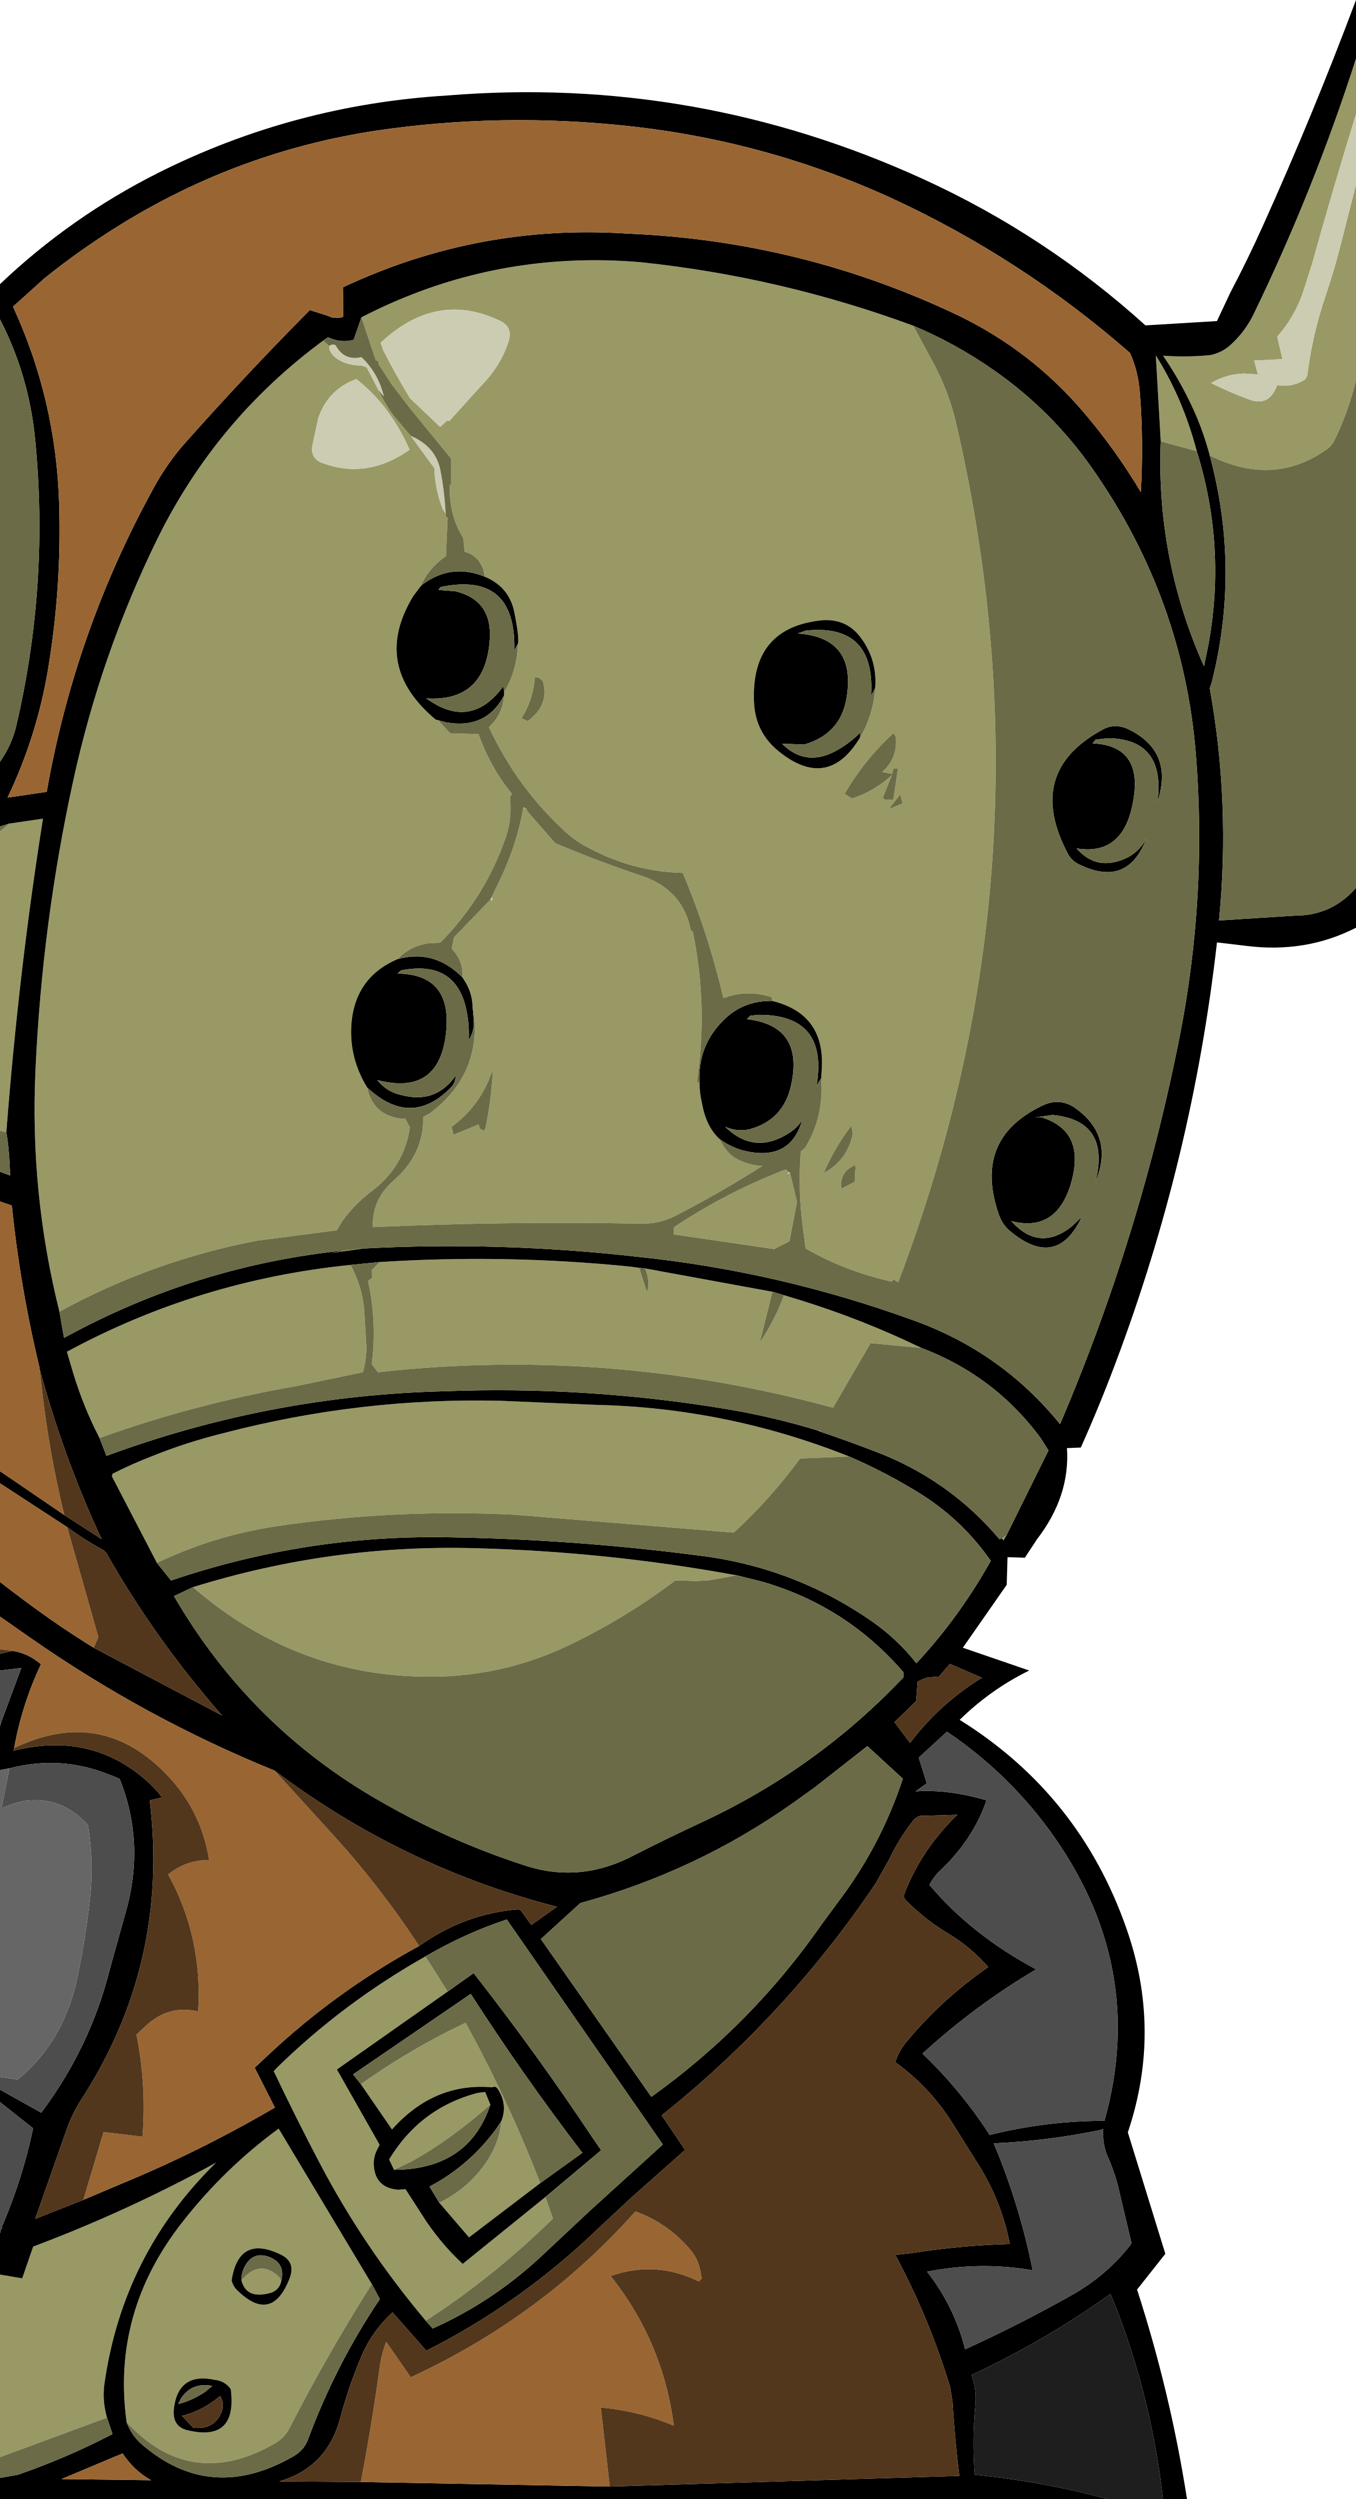 <?xml version="1.0" encoding="UTF-8" standalone="no"?>
<svg xmlns:xlink="http://www.w3.org/1999/xlink" height="433.15px" width="235.05px" xmlns="http://www.w3.org/2000/svg">
  <g transform="matrix(1.0, 0.0, 0.0, 1.0, 115.25, 174.25)">
    <path d="M119.8 -164.1 L119.8 -154.45 Q115.85 -141.7 112.2 -128.55 L110.5 -123.25 Q109.05 -119.2 106.15 -115.9 L107.05 -112.0 102.15 -111.75 102.8 -109.35 100.5 -109.5 Q97.35 -109.45 94.7 -107.85 97.9 -106.25 101.3 -105.0 104.75 -103.7 106.15 -107.5 108.75 -107.05 111.0 -108.5 L111.35 -109.15 Q112.2 -116.1 114.5 -122.9 116.15 -127.75 117.35 -132.65 L119.8 -142.25 119.8 -108.4 Q118.5 -102.85 116.0 -97.8 115.55 -96.95 114.85 -96.45 105.55 -89.75 94.45 -95.3 93.35 -99.45 91.65 -103.2 89.35 -108.25 86.35 -112.6 90.45 -112.3 94.55 -112.7 96.7 -113.15 98.25 -114.65 100.65 -116.9 102.05 -119.8 112.5 -141.35 119.8 -164.1 M-115.25 251.65 L-115.25 220.0 -111.4 220.65 -109.5 215.15 Q-93.25 209.05 -77.8 200.6 -93.95 216.4 -97.15 238.95 -97.55 241.85 -96.7 244.8 L-115.25 251.65 M-115.25 21.75 L-115.25 -30.15 -113.65 -31.5 -107.8 -32.35 Q-112.0 -5.95 -114.15 22.0 L-115.25 21.75 M43.05 -117.8 L46.65 -111.15 Q49.25 -106.25 50.5 -100.85 68.1 -24.75 40.45 48.0 L39.6 47.5 39.35 47.9 Q31.25 46.1 24.4 42.15 L23.95 38.8 Q23.05 32.2 23.55 25.35 L24.3 24.7 Q27.6 19.35 27.1 12.65 L27.2 10.95 Q27.75 1.5 18.65 -0.75 L18.5 -1.4 Q14.3 -2.8 10.15 -1.25 7.45 -12.65 3.1 -22.95 -5.45 -23.15 -13.15 -27.25 -15.35 -28.35 -17.05 -29.9 -25.55 -37.6 -30.5 -48.2 L-29.75 -49.0 Q-28.05 -51.0 -27.9 -53.65 L-27.85 -54.3 Q-25.8 -57.75 -25.5 -62.0 L-25.45 -62.75 Q-25.25 -63.9 -26.1 -68.15 -27.0 -72.55 -31.25 -74.3 -31.5 -77.05 -33.9 -78.35 L-34.7 -78.6 -34.95 -81.0 Q-37.55 -85.15 -37.25 -90.4 L-37.05 -89.7 -37.05 -94.75 -44.0 -103.25 -47.3 -107.55 -49.65 -111.15 -49.65 -111.65 -50.1 -111.75 -52.6 -119.25 Q-29.85 -131.0 -4.15 -128.8 20.1 -126.25 43.05 -117.8 M9.45 23.15 L10.0 24.1 Q10.85 25.55 12.0 26.35 14.2 27.7 16.9 27.85 9.65 32.45 2.0 36.4 -0.85 37.9 -4.0 37.85 -27.3 37.4 -50.6 38.45 -50.85 33.7 -47.0 30.35 -41.75 25.75 -41.9 19.35 L-40.7 18.7 Q-31.25 11.5 -33.35 -0.05 -33.45 -2.05 -34.5 -3.9 L-35.1 -4.85 Q-34.9 -7.0 -36.2 -8.9 L-36.95 -9.85 -36.55 -11.8 -30.25 -18.3 Q-29.8 -18.05 -29.9 -18.6 L-30.0 -18.8 -28.5 -21.95 Q-25.7 -27.8 -24.55 -34.15 L-24.25 -34.15 -24.05 -34.15 -24.0 -34.1 -23.9 -33.85 -23.85 -33.65 -19.0 -28.1 Q-11.4 -24.9 -3.6 -22.3 3.15 -19.85 4.5 -13.0 L4.85 -12.75 Q7.5 0.15 5.55 13.4 L6.0 13.35 Q6.0 15.15 6.45 17.05 7.15 21.0 9.45 23.15 M-51.6 14.25 Q-50.65 18.85 -46.05 19.6 L-45.0 19.65 -44.2 21.15 Q-45.15 27.8 -50.55 32.0 -53.75 34.4 -55.95 37.45 L-56.85 39.0 -70.7 40.8 Q-88.75 44.25 -104.95 53.1 -110.1 32.5 -109.1 11.15 -107.95 -14.15 -102.6 -38.75 -97.8 -60.85 -87.9 -81.0 -77.7 -101.6 -59.25 -115.2 L-58.2 -114.3 Q-58.2 -112.9 -56.55 -111.9 -54.9 -110.9 -52.6 -110.9 L-51.7 -110.6 -49.65 -106.65 Q-48.55 -104.3 -47.1 -102.3 L-44.05 -98.7 -39.95 -93.1 Q-39.85 -89.4 -38.5 -86.0 L-38.0 -85.25 -38.0 -84.75 -37.65 -84.5 -37.95 -77.85 Q-40.9 -75.85 -42.4 -72.55 L-43.6 -70.95 Q-50.95 -58.9 -39.7 -49.5 L-39.65 -49.5 -39.25 -49.35 -37.2 -47.15 -32.3 -47.0 Q-30.2 -41.15 -26.5 -36.65 L-26.85 -36.05 Q-26.45 -32.35 -27.6 -29.05 -31.2 -18.65 -38.95 -10.85 L-41.0 -10.75 Q-44.1 -10.3 -46.35 -8.0 -53.8 -4.8 -54.35 3.45 -54.7 9.2 -51.6 14.25 M-55.15 42.45 L-52.2 42.15 -58.2 43.0 -55.15 42.45 M36.45 -54.95 Q36.85 -59.9 33.9 -63.8 31.5 -67.0 27.35 -66.75 14.9 -65.55 15.45 -52.6 15.65 -47.35 19.7 -44.05 28.25 -37.1 33.85 -46.45 35.95 -50.05 36.4 -54.25 L36.45 -54.95 M40.0 -46.65 L39.6 -47.15 Q34.55 -42.5 31.15 -36.65 L32.45 -35.85 Q36.3 -37.1 39.35 -39.9 L37.8 -36.0 38.1 -35.65 39.6 -35.65 40.4 -41.05 39.6 -41.05 39.4 -40.1 37.65 -40.45 Q40.45 -42.9 40.0 -46.65 M41.2 -35.0 L40.8 -36.55 38.8 -34.0 41.2 -35.0 M92.2 -96.05 L85.95 -97.75 85.1 -112.65 Q89.8 -105.2 92.2 -96.05 M26.4 12.7 L26.4 12.65 26.45 12.65 26.4 12.7 M32.55 22.3 L32.35 20.85 Q29.45 24.6 27.55 29.05 31.65 26.85 32.55 22.3 M21.7 29.05 L22.9 34.1 21.6 40.9 18.95 42.25 1.5 39.7 1.6 38.45 Q10.75 32.35 20.95 28.45 L21.5 28.9 21.25 29.3 21.7 29.05 M32.9 30.6 L33.05 27.7 Q30.4 28.7 30.55 31.45 L30.55 31.8 32.9 30.6 M26.8 73.85 L26.5 73.7 26.9 73.7 26.8 73.85 M-98.0 75.0 Q-100.75 69.7 -102.55 63.8 L-103.65 60.05 Q-80.75 47.65 -54.5 45.0 -52.25 49.0 -52.05 53.9 L-51.8 58.1 Q-51.55 60.85 -52.35 63.6 L-63.9 66.0 Q-81.45 69.05 -98.0 75.0 M-49.45 44.5 Q-27.65 43.1 -5.9 45.3 L-4.45 45.5 -3.1 49.75 Q-2.5 47.7 -3.45 45.6 L18.65 49.65 16.45 58.45 Q19.05 54.6 20.65 50.25 31.65 53.45 41.85 58.15 L44.5 59.4 35.65 58.55 29.15 69.75 Q-9.7 59.15 -49.75 63.6 L-50.8 62.2 Q-49.9 54.85 -51.45 47.8 L-50.75 47.2 -50.8 45.9 -49.45 44.5 M59.25 91.8 L58.7 92.75 58.45 92.4 59.25 91.8 M31.95 78.2 L23.45 78.55 Q18.3 85.55 11.95 91.4 L-26.0 88.3 Q-46.8 87.25 -67.4 90.3 -78.25 91.95 -88.05 96.65 L-95.85 81.65 -95.75 81.2 Q-92.4 79.5 -88.9 78.15 -82.95 75.75 -76.5 74.15 -52.75 67.95 -28.35 68.55 L-12.05 69.25 Q10.75 69.75 31.95 78.2 M12.45 98.8 L7.75 99.65 5.4 99.8 3.0 99.7 1.8 99.7 Q-7.45 106.7 -18.1 111.6 -28.15 116.05 -39.1 116.35 -63.2 116.95 -81.8 100.85 -57.85 93.4 -32.8 94.1 -9.9 94.7 12.45 98.8 M-49.25 -114.85 L-48.85 -113.6 Q-46.7 -109.35 -44.15 -105.2 L-38.95 -100.25 -37.75 -101.35 -37.35 -101.3 -31.65 -107.6 Q-28.45 -110.9 -27.1 -115.05 -26.35 -117.5 -28.4 -118.55 -39.5 -124.0 -49.25 -114.85 M-53.5 -108.55 L-54.65 -108.05 Q-58.65 -106.1 -60.1 -101.7 L-61.1 -97.05 Q-61.5 -94.65 -59.1 -93.9 -51.5 -91.2 -44.25 -96.3 -47.65 -104.0 -53.5 -108.55 M-21.15 -56.2 L-21.95 -56.85 -22.55 -56.85 Q-22.8 -53.0 -24.85 -49.75 L-23.75 -49.25 -23.0 -49.9 Q-20.1 -52.5 -21.15 -56.2 M-36.95 21.05 L-36.65 22.45 -32.3 20.65 -32.05 21.4 -31.35 21.75 -31.1 21.35 Q-30.1 16.4 -29.8 11.15 L-30.35 12.55 Q-32.45 17.75 -36.95 21.05 M-28.35 193.4 Q-27.25 190.65 -28.85 188.0 -29.3 187.2 -29.9 187.55 -40.0 186.65 -47.3 194.85 L-52.7 187.0 Q-45.45 181.85 -37.5 177.8 L-34.55 176.35 Q-27.15 189.8 -21.6 204.15 L-33.95 213.55 -39.1 207.55 Q-34.75 205.4 -31.9 201.8 -28.7 197.75 -28.35 193.4 M-37.65 170.95 L-56.85 184.45 -49.45 197.5 -49.9 198.4 Q-50.55 199.7 -50.45 201.1 -50.2 204.95 -46.25 205.3 L-44.95 205.2 -42.25 209.4 Q-39.15 214.35 -35.05 218.15 L-20.7 206.55 -19.4 210.3 Q-29.95 220.6 -41.45 228.0 -52.15 215.3 -59.8 200.75 -63.9 192.95 -67.8 184.75 L-67.25 184.15 Q-55.75 172.9 -41.5 164.85 L-37.65 170.95 M-46.95 201.85 L-47.8 200.05 Q-42.4 191.1 -32.4 188.5 L-31.15 188.35 -30.25 190.55 Q-37.45 196.85 -43.95 200.4 L-46.95 201.85 M-75.1 221.0 Q-74.85 222.0 -74.2 222.65 -68.15 228.65 -65.05 220.65 -63.95 217.85 -66.55 216.55 -73.85 213.0 -75.1 221.0 M-73.4 221.0 Q-70.25 217.25 -66.9 220.4 -66.65 220.7 -66.5 221.15 -66.9 222.95 -68.85 223.3 -72.6 224.15 -73.4 221.0 M-75.25 239.85 Q-76.25 238.45 -78.0 238.25 -84.3 236.9 -85.1 243.15 -85.5 246.5 -82.45 247.05 -74.1 248.9 -75.25 239.85 M-50.8 221.65 Q-58.55 233.9 -65.0 246.5 -65.9 248.3 -67.65 249.3 -82.15 257.6 -93.3 245.6 -95.95 226.5 -83.55 210.8 -76.35 201.6 -66.95 194.7 L-50.8 221.65" fill="#999966" fill-rule="evenodd" stroke="none"/>
    <path d="M-115.25 -118.9 L-115.25 -125.0 Q-103.0 -136.65 -87.8 -144.3 -64.25 -156.1 -37.7 -157.7 5.4 -161.2 44.8 -143.2 66.0 -133.5 83.3 -117.85 L95.7 -118.6 98.0 -123.5 Q101.05 -129.3 103.7 -135.2 112.4 -154.5 119.8 -174.25 L119.8 -164.1 Q112.5 -141.35 102.05 -119.8 100.65 -116.9 98.25 -114.65 96.7 -113.15 94.55 -112.7 90.45 -112.3 86.35 -112.6 89.35 -108.25 91.65 -103.2 93.35 -99.45 94.45 -95.3 99.75 -75.65 94.8 -56.0 L94.45 -54.95 Q98.05 -35.0 96.05 -14.7 L109.3 -15.55 Q115.6 -15.55 119.8 -20.35 L119.8 -13.45 Q111.1 -9.0 100.8 -10.3 L95.7 -10.9 Q91.45 26.6 78.1 62.05 75.3 69.5 72.1 76.65 L69.7 76.75 Q70.25 85.1 64.5 92.55 L62.4 95.75 59.4 95.65 59.25 100.45 51.65 111.35 63.15 115.3 Q56.45 118.6 51.1 123.85 71.9 136.8 80.0 160.0 86.2 177.65 80.25 195.35 L86.75 216.4 81.85 222.6 Q87.65 240.55 90.5 258.9 L86.35 258.9 Q84.45 242.15 78.5 226.45 L77.25 223.35 Q65.9 231.45 53.15 237.4 54.1 240.05 53.8 242.85 53.25 248.6 53.7 254.7 65.4 255.85 76.7 258.9 L-115.25 258.9 -115.25 255.25 -112.15 254.7 Q-103.65 251.75 -95.75 247.65 L-96.7 244.8 Q-97.55 241.85 -97.15 238.95 -93.95 216.4 -77.8 200.6 -93.25 209.05 -109.5 215.15 L-111.4 220.65 -115.25 220.0 -115.25 212.85 -115.0 211.95 -114.6 212.05 -115.0 211.9 Q-111.4 203.6 -109.5 194.65 L-115.25 190.1 -115.25 187.95 -108.1 191.95 Q-99.6 180.6 -96.2 167.05 L-93.7 158.05 Q-89.9 145.55 -94.5 134.1 -95.4 133.65 -96.3 133.35 -104.7 129.95 -113.6 132.25 L-115.25 132.55 -115.25 124.95 -115.1 124.4 -111.55 114.85 -115.25 115.3 -115.25 112.4 -113.1 111.9 Q-110.85 112.2 -108.8 113.7 L-108.15 114.2 Q-111.45 121.2 -112.8 128.75 L-112.9 129.2 Q-99.55 125.85 -89.9 134.35 -88.4 135.65 -87.15 137.3 L-89.3 137.8 Q-85.85 166.2 -101.35 189.95 -102.75 192.2 -103.65 194.7 L-109.15 210.35 -100.8 207.05 -94.3 204.3 Q-80.5 198.6 -67.6 191.05 L-71.1 184.15 -68.6 181.8 Q-56.85 170.8 -42.6 163.05 -34.65 157.4 -25.4 156.7 L-25.0 156.85 -23.15 159.4 -18.7 156.25 Q-45.4 149.4 -67.65 132.65 -90.15 123.5 -110.1 109.55 L-115.25 105.95 -115.25 99.95 Q-106.25 106.95 -99.0 111.35 L-76.75 123.1 Q-88.3 109.95 -96.8 94.95 L-97.3 94.45 Q-100.6 92.65 -103.6 90.45 L-115.25 82.85 -115.25 80.75 -104.1 88.35 -97.6 92.55 -97.95 91.85 Q-104.35 77.95 -108.4 62.95 L-108.4 62.8 Q-111.75 48.85 -113.2 34.7 L-115.25 34.0 -115.25 28.85 -113.5 29.5 Q-113.6 25.2 -114.15 22.0 -112.0 -5.95 -107.8 -32.35 L-113.65 -31.5 -115.25 -31.0 -115.25 -42.2 Q-113.25 -45.05 -112.45 -48.35 -106.7 -72.85 -109.15 -98.0 -110.2 -109.1 -115.25 -118.9 M72.45 -102.95 Q78.1 -96.35 82.5 -88.95 83.0 -97.5 82.35 -106.0 82.1 -109.75 80.65 -113.05 61.85 -129.5 39.2 -139.95 17.45 -149.85 -6.3 -152.4 -28.4 -154.8 -50.1 -151.6 -73.75 -148.0 -94.15 -135.45 -101.15 -131.15 -107.5 -126.05 L-113.0 -121.1 Q-105.55 -104.95 -105.0 -86.95 -104.55 -72.4 -106.95 -58.1 -108.9 -46.55 -113.95 -36.0 L-107.15 -37.0 Q-102.25 -64.85 -88.65 -89.6 -86.4 -93.75 -83.4 -97.2 -72.8 -109.15 -61.55 -120.5 L-58.7 -119.6 -57.5 -119.15 -56.35 -119.2 -56.1 -119.2 -55.9 -119.35 -55.75 -119.3 -55.8 -124.45 Q-32.3 -135.5 -6.4 -133.75 23.75 -132.5 50.9 -119.55 63.4 -113.5 72.45 -102.95 M-52.2 42.15 Q-28.4 40.9 -4.65 43.6 19.9 46.15 43.35 54.7 58.45 60.2 68.5 72.6 82.4 40.05 89.25 5.35 94.0 -18.8 92.05 -43.45 89.9 -70.35 74.3 -92.75 67.2 -103.0 57.0 -110.1 50.35 -114.75 43.05 -117.8 20.1 -126.25 -4.15 -128.8 -29.85 -131.0 -52.6 -119.25 L-53.95 -115.35 Q-56.2 -114.75 -58.4 -115.8 L-59.25 -115.2 Q-77.7 -101.6 -87.9 -81.0 -97.8 -60.85 -102.6 -38.75 -107.95 -14.15 -109.1 11.15 -110.1 32.5 -104.95 53.1 L-104.15 57.65 Q-81.2 45.05 -55.15 42.45 L-58.2 43.0 -52.2 42.15 M27.1 12.65 L26.3 13.9 Q28.35 1.6 16.25 1.65 L14.8 1.8 14.2 2.4 Q24.2 3.55 21.85 13.95 20.5 19.95 14.6 21.5 12.5 21.95 10.45 21.05 15.5 26.0 21.5 22.15 22.95 21.25 23.8 19.9 21.65 27.4 13.15 25.05 11.15 24.4 9.45 23.15 7.15 21.0 6.45 17.05 6.0 15.15 6.0 13.35 5.7 7.0 10.15 2.6 13.55 -0.85 18.65 -0.75 27.75 1.5 27.2 10.95 L27.1 12.65 M-33.35 -0.05 L-33.15 2.5 Q-32.95 4.3 -34.0 6.05 -33.9 3.95 -34.2 1.95 -35.65 -8.05 -45.75 -6.05 L-46.35 -5.5 Q-37.0 -5.4 -37.9 4.4 -38.95 15.8 -49.85 12.95 -48.25 15.0 -45.7 15.55 -39.75 17.15 -36.25 12.2 -36.3 13.35 -37.05 14.2 -44.0 21.35 -51.6 14.25 -54.7 9.2 -54.35 3.45 -53.8 -4.8 -46.35 -8.0 -40.4 -9.65 -35.8 -5.5 L-35.1 -4.85 -34.5 -3.9 Q-33.45 -2.05 -33.35 -0.05 M33.85 -46.45 Q28.25 -37.1 19.7 -44.05 15.65 -47.35 15.45 -52.6 14.9 -65.55 27.35 -66.75 31.5 -67.0 33.9 -63.8 36.85 -59.9 36.45 -54.95 L35.75 -53.7 Q36.5 -66.2 24.45 -64.95 L23.0 -64.45 Q33.35 -63.75 31.45 -53.05 30.35 -47.0 24.15 -45.2 L20.3 -45.35 Q24.4 -41.25 29.65 -44.1 31.95 -45.35 33.85 -47.25 L33.85 -46.45 M-27.9 -53.65 Q-31.05 -47.8 -37.95 -49.05 L-39.25 -49.4 -39.65 -49.5 -39.7 -49.5 Q-50.95 -58.9 -43.6 -70.95 L-42.4 -72.55 -42.0 -72.95 Q-37.0 -76.65 -31.25 -74.3 -27.0 -72.55 -26.1 -68.15 -25.25 -63.9 -25.45 -62.75 L-26.1 -61.5 Q-25.75 -75.25 -38.9 -72.5 L-39.25 -72.0 -36.25 -71.75 Q-29.95 -70.2 -30.35 -63.5 -31.05 -52.55 -41.35 -53.2 -33.65 -47.6 -28.0 -55.3 L-27.85 -54.3 -27.9 -53.65 M74.15 -45.4 Q83.2 -45.0 81.05 -34.75 79.25 -25.9 71.35 -27.2 75.05 -23.0 80.35 -25.7 82.5 -26.9 83.5 -29.05 80.25 -20.2 71.65 -24.5 70.5 -25.1 69.9 -26.2 62.3 -40.45 75.9 -47.8 78.1 -49.0 80.55 -47.75 88.2 -43.9 85.4 -35.3 86.8 -46.1 76.9 -46.3 L74.65 -46.05 74.15 -45.4 M85.95 -97.75 Q85.15 -77.35 93.45 -58.75 L94.2 -62.4 Q97.35 -79.5 92.2 -96.05 89.8 -105.2 85.1 -112.65 L85.95 -97.75 M64.2 19.45 L65.25 19.4 Q73.1 21.8 70.35 31.0 67.8 39.4 60.05 37.4 64.85 42.8 70.5 38.35 L72.25 36.7 Q67.9 45.9 59.8 39.1 58.45 37.95 57.85 36.15 53.4 23.15 65.4 17.4 68.4 15.95 71.05 17.75 77.95 22.6 74.65 30.6 77.3 19.95 67.15 19.0 L64.2 19.45 M26.5 73.7 L26.8 73.85 Q31.4 75.4 36.1 77.2 49.15 82.05 58.0 92.55 L58.45 92.4 58.7 92.75 59.25 91.8 66.5 77.15 65.2 75.1 Q57.25 64.25 44.5 59.4 L41.85 58.15 Q31.65 53.45 20.65 50.25 L18.65 49.65 -3.45 45.6 -4.45 45.5 -5.9 45.3 Q-27.65 43.1 -49.45 44.5 L-54.5 45.0 Q-80.75 47.65 -103.65 60.05 L-102.55 63.8 Q-100.75 69.7 -98.0 75.0 L-96.8 78.1 Q-68.5 67.65 -38.3 66.9 -13.55 65.95 10.8 70.0 18.8 71.35 26.5 73.7 M31.95 78.2 Q10.75 69.75 -12.05 69.25 L-28.35 68.55 Q-52.75 67.95 -76.5 74.15 -82.95 75.75 -88.9 78.15 -92.4 79.5 -95.75 81.2 L-95.85 81.65 -88.05 96.65 -85.6 99.7 Q-62.35 91.8 -37.75 92.2 -15.85 92.55 5.75 95.35 22.3 97.35 35.85 106.75 40.3 109.85 43.6 114.05 50.1 107.05 55.1 98.7 L56.5 96.3 Q51.7 89.4 44.6 84.85 38.55 81.05 31.95 78.2 M47.5 116.35 L45.55 116.5 Q44.65 116.75 43.8 117.25 L43.55 120.6 39.8 124.25 42.5 127.85 Q47.65 121.05 54.95 116.55 L49.4 114.15 47.5 116.35 M-81.8 100.85 L-85.1 102.4 Q-71.9 125.1 -49.35 137.95 -37.45 144.8 -24.4 149.05 -15.1 152.15 -6.1 147.7 0.15 144.5 6.4 141.6 26.3 132.35 41.35 116.5 L41.35 115.6 Q31.4 104.05 16.7 99.85 L12.45 98.8 Q-9.9 94.7 -32.8 94.1 -57.85 93.4 -81.8 100.85 M44.0 130.4 L45.4 134.85 43.45 136.25 Q49.15 135.85 55.75 137.8 53.45 144.5 47.85 149.85 46.65 150.95 45.85 152.45 53.2 161.15 64.35 167.1 53.85 173.3 44.65 181.7 51.3 188.05 56.3 195.8 66.15 193.35 76.2 193.35 83.75 166.35 66.6 142.9 59.25 132.9 48.9 125.9 L44.0 130.4 M-9.55 256.75 L51.05 254.9 Q50.25 248.5 49.85 241.95 L49.45 239.5 Q45.85 227.6 39.95 216.6 L42.65 216.3 Q51.2 214.95 59.8 214.7 58.4 207.5 54.55 201.25 L49.5 193.2 Q45.6 187.25 39.95 183.2 40.5 181.3 41.85 179.7 47.9 172.35 56.05 166.7 53.2 163.4 49.45 161.1 45.15 158.55 41.75 155.1 41.3 154.65 41.55 153.9 44.5 146.3 50.7 140.3 L44.2 140.5 Q43.35 140.8 42.85 141.55 40.55 144.5 38.85 148.1 L36.5 152.25 Q21.1 175.1 -0.55 192.4 L3.5 198.4 -5.7 206.55 -11.65 212.1 Q-25.0 224.95 -41.35 233.2 L-47.2 226.55 Q-50.7 229.7 -52.6 234.15 -54.85 239.45 -56.3 244.95 -58.6 253.45 -66.85 255.85 L-52.7 255.95 -9.55 256.75 M22.15 138.3 Q5.35 150.15 -14.65 155.6 L-21.5 161.85 -2.35 189.2 Q14.9 176.85 27.0 159.55 L29.9 155.6 Q37.4 145.75 41.25 134.05 L35.1 128.4 26.05 135.5 22.15 138.3 M75.45 194.95 Q66.25 196.85 57.0 197.25 61.5 207.95 63.75 219.25 54.6 217.7 45.45 219.5 50.15 225.5 52.05 232.95 61.5 228.65 70.55 223.55 76.75 220.05 80.9 214.6 L78.85 205.95 Q78.15 202.7 76.85 199.75 75.8 197.5 76.0 194.75 L75.45 194.95 M-52.7 187.0 L-47.3 194.85 Q-40.0 186.65 -29.9 187.55 -29.3 187.2 -28.85 188.0 -27.25 190.65 -28.35 193.4 L-29.25 194.75 Q-33.9 201.1 -40.8 204.75 L-39.1 207.55 -33.95 213.55 -21.6 204.15 -14.3 198.9 Q-24.65 185.35 -33.65 171.35 L-54.05 185.3 -52.7 187.0 M-20.7 206.55 L-35.05 218.15 Q-39.15 214.35 -42.25 209.4 L-44.95 205.2 -46.25 205.3 Q-50.2 204.95 -50.45 201.1 -50.55 199.7 -49.9 198.4 L-49.45 197.5 -56.85 184.45 -37.65 170.95 -33.15 167.75 Q-22.35 181.55 -12.7 196.05 L-11.05 198.45 -20.7 206.55 M-41.5 164.85 Q-55.75 172.9 -67.25 184.15 L-67.8 184.75 Q-63.9 192.95 -59.8 200.75 -52.15 215.3 -41.45 228.0 L-40.25 229.35 Q-29.95 224.75 -21.6 217.0 L-12.95 208.9 -0.35 197.45 -27.4 158.45 Q-34.65 160.85 -41.5 164.85 M-30.25 190.55 L-31.15 188.35 -32.4 188.5 Q-42.4 191.1 -47.8 200.05 L-46.95 201.85 -45.45 201.8 Q-33.75 201.1 -30.25 190.55 M-75.1 221.0 Q-73.85 213.0 -66.55 216.55 -63.95 217.85 -65.05 220.65 -68.15 228.65 -74.2 222.65 -74.85 222.0 -75.1 221.0 M-66.5 221.15 Q-65.7 218.0 -68.7 216.9 -71.35 216.0 -72.75 218.45 -73.45 219.7 -73.4 221.0 -72.6 224.15 -68.85 223.3 -66.9 222.95 -66.5 221.15 M-83.65 244.55 L-81.75 246.55 Q-77.9 246.95 -76.75 243.55 -76.35 242.25 -77.1 241.05 -80.0 243.5 -83.5 244.45 L-83.7 244.45 -83.65 244.55 M-75.25 239.85 Q-74.1 248.9 -82.45 247.05 -85.5 246.5 -85.1 243.15 -84.3 236.9 -78.0 238.25 -76.25 238.45 -75.25 239.85 M-78.45 239.3 Q-82.0 238.6 -83.9 241.5 L-84.35 242.45 Q-81.85 241.8 -79.65 240.3 L-78.45 239.3 M-93.3 245.6 Q-92.5 247.8 -90.7 249.4 -78.7 259.8 -64.3 251.45 -62.55 250.4 -61.9 248.7 -57.05 235.6 -49.4 224.25 L-50.8 221.65 -66.95 194.7 Q-76.35 201.6 -83.55 210.8 -95.95 226.5 -93.3 245.6 M-89.05 255.65 Q-92.0 254.0 -94.0 251.0 L-104.6 255.45 -96.5 255.55 -89.05 255.65" fill="#000000" fill-rule="evenodd" stroke="none"/>
    <path d="M119.8 -154.45 L119.8 -142.25 117.35 -132.65 Q116.15 -127.75 114.5 -122.9 112.2 -116.1 111.35 -109.15 L111.0 -108.5 Q108.75 -107.05 106.15 -107.5 104.75 -103.7 101.3 -105.0 97.9 -106.25 94.7 -107.85 97.35 -109.45 100.5 -109.5 L102.8 -109.35 102.15 -111.75 107.05 -112.0 106.15 -115.9 Q109.05 -119.2 110.5 -123.25 L112.2 -128.55 Q115.85 -141.7 119.8 -154.45 M-30.25 -18.3 L-30.0 -18.8 -29.9 -18.6 Q-29.8 -18.05 -30.25 -18.3 M-24.55 -34.15 L-24.45 -34.35 -24.25 -34.15 -24.55 -34.15 M21.7 29.05 L21.25 29.3 21.5 28.9 21.7 29.05 M-49.25 -114.85 Q-39.5 -124.0 -28.4 -118.55 -26.35 -117.5 -27.1 -115.05 -28.45 -110.9 -31.65 -107.6 L-37.35 -101.3 -37.75 -101.35 -38.95 -100.25 -44.15 -105.2 Q-46.7 -109.35 -48.85 -113.6 L-49.25 -114.85 M-58.2 -114.3 L-57.65 -114.55 -57.1 -114.45 Q-55.6 -111.65 -52.6 -112.35 -49.65 -109.55 -48.7 -105.5 L-49.65 -106.65 -51.7 -110.6 -52.6 -110.9 Q-54.9 -110.9 -56.55 -111.9 -58.2 -112.9 -58.2 -114.3 M-44.05 -98.7 Q-39.7 -96.85 -38.9 -92.7 -38.2 -89.05 -38.0 -85.25 L-38.5 -86.0 Q-39.85 -89.4 -39.95 -93.1 L-44.05 -98.7 M-53.5 -108.55 Q-47.65 -104.0 -44.25 -96.3 -51.5 -91.2 -59.1 -93.9 -61.5 -94.65 -61.1 -97.05 L-60.1 -101.7 Q-58.65 -106.1 -54.65 -108.05 L-53.5 -108.55" fill="#ccccb3" fill-rule="evenodd" stroke="none"/>
    <path d="M-115.25 111.6 L-115.25 105.95 -110.1 109.55 Q-90.15 123.5 -67.65 132.65 L-56.95 144.4 Q-49.0 153.25 -42.6 163.05 -56.85 170.8 -68.6 181.8 L-71.1 184.15 -67.6 191.05 Q-80.5 198.6 -94.3 204.3 L-100.8 207.05 -97.3 195.3 -90.55 196.1 Q-89.85 187.15 -91.6 178.4 L-90.1 177.0 Q-86.05 173.15 -80.9 174.4 -80.1 161.55 -86.1 150.65 -82.95 148.1 -79.0 148.15 -80.4 139.35 -86.6 133.1 -97.9 121.55 -112.8 128.75 -111.45 121.2 -108.15 114.2 L-108.8 113.7 Q-110.85 112.2 -113.1 111.9 L-115.25 111.6 M-115.25 99.95 L-115.25 82.85 -103.6 90.45 -98.2 109.5 -99.0 111.35 Q-106.25 106.95 -115.25 99.95 M-115.25 80.75 L-115.25 34.0 -113.2 34.7 Q-111.75 48.85 -108.4 62.8 L-108.4 62.95 -107.95 66.85 Q-106.7 77.7 -104.1 88.35 L-115.25 80.75 M72.45 -102.95 Q63.4 -113.5 50.9 -119.55 23.75 -132.5 -6.4 -133.75 -32.3 -135.5 -55.8 -124.45 L-55.75 -119.3 -55.9 -119.35 -56.1 -119.2 -56.35 -119.2 -57.5 -119.15 -58.7 -119.6 -61.55 -120.5 Q-72.8 -109.15 -83.4 -97.2 -86.4 -93.75 -88.65 -89.6 -102.25 -64.85 -107.15 -37.0 L-113.95 -36.0 Q-108.9 -46.55 -106.95 -58.1 -104.55 -72.4 -105.0 -86.95 -105.55 -104.95 -113.0 -121.1 L-107.5 -126.05 Q-101.15 -131.15 -94.15 -135.45 -73.75 -148.0 -50.1 -151.6 -28.4 -154.8 -6.3 -152.4 17.45 -149.85 39.2 -139.95 61.85 -129.5 80.65 -113.05 82.1 -109.75 82.35 -106.0 83.0 -97.5 82.5 -88.95 78.1 -96.35 72.45 -102.95 M-52.7 255.95 Q-50.8 246.05 -49.4 235.8 -49.1 233.7 -48.3 231.65 L-44.05 237.8 Q-21.35 227.3 -5.1 209.05 0.65 211.15 4.55 215.85 5.9 217.55 6.2 219.65 L6.4 220.65 5.9 221.2 Q-1.6 217.5 -9.4 220.25 -0.3 231.7 1.55 246.2 -4.45 243.65 -11.1 243.05 L-9.55 256.75 -52.7 255.95 M-83.5 244.45 L-83.65 244.55 -83.7 244.45 -83.5 244.45 M-89.05 255.65 L-96.5 255.55 -104.6 255.45 -94.0 251.0 Q-92.0 254.0 -89.05 255.65" fill="#996633" fill-rule="evenodd" stroke="none"/>
    <path d="M119.8 -108.4 L119.8 -20.35 Q115.6 -15.55 109.3 -15.55 L96.05 -14.7 Q98.05 -35.0 94.45 -54.95 L94.8 -56.0 Q99.75 -75.65 94.45 -95.3 105.55 -89.75 114.85 -96.45 115.55 -96.95 116.0 -97.8 118.5 -102.85 119.8 -108.4 M-115.25 255.25 L-115.25 251.65 -96.7 244.8 -95.75 247.65 Q-103.65 251.75 -112.15 254.7 L-115.25 255.25 M-115.25 28.85 L-115.25 21.75 -114.15 22.0 Q-113.6 25.2 -113.5 29.5 L-115.25 28.85 M-115.25 -30.15 L-115.25 -31.0 -113.65 -31.5 -115.25 -30.15 M-115.25 -42.2 L-115.25 -118.9 Q-110.2 -109.1 -109.15 -98.0 -106.7 -72.85 -112.45 -48.35 -113.25 -45.05 -115.25 -42.2 M43.05 -117.8 Q50.35 -114.75 57.0 -110.1 67.2 -103.0 74.3 -92.75 89.9 -70.35 92.05 -43.45 94.0 -18.8 89.25 5.35 82.4 40.05 68.5 72.6 58.45 60.2 43.35 54.7 19.9 46.15 -4.65 43.6 -28.4 40.9 -52.2 42.15 L-55.15 42.45 Q-81.2 45.05 -104.15 57.65 L-104.95 53.1 Q-88.75 44.25 -70.7 40.8 L-56.85 39.0 -55.95 37.45 Q-53.75 34.4 -50.55 32.0 -45.15 27.8 -44.2 21.15 L-45.0 19.65 -46.05 19.6 Q-50.65 18.85 -51.6 14.25 -44.0 21.35 -37.05 14.2 -36.3 13.35 -36.25 12.2 -39.75 17.15 -45.7 15.55 -48.25 15.0 -49.85 12.95 -38.95 15.8 -37.9 4.4 -37.0 -5.4 -46.35 -5.5 L-45.75 -6.05 Q-35.65 -8.05 -34.2 1.95 -33.9 3.95 -34.0 6.05 -32.95 4.3 -33.15 2.5 L-33.35 -0.05 Q-31.25 11.5 -40.7 18.7 L-41.9 19.35 Q-41.75 25.75 -47.0 30.35 -50.85 33.7 -50.6 38.45 -27.3 37.4 -4.0 37.85 -0.85 37.9 2.0 36.4 9.65 32.45 16.9 27.85 14.2 27.7 12.0 26.35 10.85 25.55 10.0 24.1 L9.45 23.15 Q11.15 24.4 13.15 25.05 21.65 27.4 23.8 19.9 22.95 21.25 21.5 22.15 15.5 26.0 10.45 21.05 12.5 21.95 14.6 21.5 20.5 19.95 21.85 13.95 24.2 3.55 14.2 2.4 L14.8 1.8 16.25 1.65 Q28.35 1.6 26.3 13.9 L27.1 12.65 Q27.6 19.35 24.3 24.7 L23.55 25.35 Q23.05 32.2 23.95 38.8 L24.4 42.15 Q31.25 46.1 39.35 47.9 L39.6 47.5 40.45 48.0 Q68.1 -24.75 50.5 -100.85 49.25 -106.25 46.65 -111.15 L43.05 -117.8 M33.85 -46.45 L33.85 -47.25 Q31.95 -45.35 29.65 -44.1 24.4 -41.25 20.3 -45.35 L24.15 -45.2 Q30.35 -47.0 31.45 -53.05 33.35 -63.75 23.0 -64.45 L24.45 -64.95 Q36.5 -66.2 35.75 -53.7 L36.45 -54.95 36.4 -54.25 Q35.95 -50.05 33.85 -46.45 M40.0 -46.65 Q40.45 -42.9 37.65 -40.45 L39.4 -40.1 39.6 -41.05 40.4 -41.05 39.6 -35.65 38.1 -35.65 37.8 -36.0 39.35 -39.9 Q36.3 -37.1 32.45 -35.85 L31.15 -36.65 Q34.55 -42.5 39.6 -47.15 L40.0 -46.65 M6.0 13.35 L5.55 13.4 Q7.5 0.15 4.85 -12.75 L4.5 -13.0 Q3.15 -19.85 -3.6 -22.3 -11.4 -24.9 -19.0 -28.1 L-23.85 -33.65 -23.9 -33.85 -24.0 -34.1 -24.05 -34.15 -24.25 -34.15 -24.45 -34.35 -24.55 -34.15 Q-25.7 -27.8 -28.5 -21.95 L-30.0 -18.8 -30.25 -18.3 -36.55 -11.8 -36.95 -9.85 -36.2 -8.9 Q-34.9 -7.0 -35.1 -4.85 L-35.8 -5.5 Q-40.4 -9.65 -46.35 -8.0 -44.1 -10.3 -41.0 -10.75 L-38.95 -10.85 Q-31.2 -18.65 -27.6 -29.05 -26.45 -32.35 -26.85 -36.05 L-26.5 -36.65 Q-30.2 -41.15 -32.3 -47.0 L-37.2 -47.15 -39.25 -49.35 -39.25 -49.4 -37.95 -49.05 Q-31.05 -47.8 -27.9 -53.65 -28.05 -51.0 -29.75 -49.0 L-30.5 -48.2 Q-25.55 -37.6 -17.05 -29.9 -15.35 -28.35 -13.15 -27.25 -5.45 -23.15 3.1 -22.95 7.45 -12.65 10.15 -1.25 14.3 -2.8 18.5 -1.4 L18.65 -0.75 Q13.55 -0.85 10.15 2.6 5.7 7.0 6.0 13.35 M41.2 -35.0 L38.8 -34.0 40.8 -36.55 41.2 -35.0 M92.2 -96.05 Q97.35 -79.5 94.2 -62.4 L93.45 -58.75 Q85.15 -77.35 85.95 -97.75 L92.2 -96.05 M74.15 -45.4 L74.65 -46.05 76.9 -46.3 Q86.8 -46.1 85.4 -35.3 88.2 -43.9 80.55 -47.75 78.1 -49.0 75.9 -47.8 62.3 -40.45 69.9 -26.2 70.5 -25.1 71.65 -24.5 80.25 -20.2 83.5 -29.05 82.5 -26.9 80.35 -25.7 75.05 -23.0 71.35 -27.2 79.25 -25.9 81.05 -34.75 83.2 -45.0 74.15 -45.4 M64.2 19.45 L67.15 19.0 Q77.3 19.95 74.65 30.6 77.95 22.6 71.05 17.75 68.4 15.95 65.4 17.4 53.4 23.15 57.85 36.15 58.45 37.95 59.8 39.1 67.9 45.9 72.25 36.7 L70.5 38.35 Q64.85 42.8 60.05 37.4 67.8 39.4 70.35 31.0 73.1 21.8 65.25 19.4 L64.2 19.45 M32.55 22.3 Q31.65 26.85 27.55 29.05 29.45 24.6 32.35 20.85 L32.55 22.3 M26.4 12.7 L26.45 12.65 26.4 12.65 26.4 12.7 M21.5 28.9 L20.95 28.45 Q10.75 32.35 1.6 38.45 L1.5 39.7 18.95 42.25 21.6 40.9 22.9 34.1 21.7 29.05 21.5 28.9 M32.9 30.6 L30.55 31.8 30.55 31.45 Q30.4 28.7 33.05 27.7 L32.9 30.6 M26.5 73.7 Q18.8 71.35 10.8 70.0 -13.55 65.95 -38.3 66.9 -68.5 67.65 -96.8 78.1 L-98.0 75.0 Q-81.45 69.05 -63.9 66.0 L-52.35 63.6 Q-51.55 60.85 -51.8 58.1 L-52.05 53.9 Q-52.25 49.0 -54.5 45.0 L-49.45 44.5 -50.8 45.9 -50.75 47.2 -51.45 47.8 Q-49.9 54.85 -50.8 62.2 L-49.75 63.6 Q-9.7 59.15 29.15 69.75 L35.65 58.55 44.5 59.4 Q57.25 64.25 65.2 75.1 L66.5 77.15 59.25 91.8 58.45 92.4 58.0 92.55 Q49.15 82.05 36.1 77.2 31.4 75.4 26.8 73.85 L26.9 73.7 26.5 73.7 M-4.45 45.5 L-3.45 45.6 Q-2.5 47.7 -3.1 49.75 L-4.45 45.5 M18.65 49.65 L20.65 50.25 Q19.05 54.6 16.45 58.45 L18.65 49.65 M-88.05 96.65 Q-78.25 91.95 -67.4 90.3 -46.8 87.25 -26.0 88.3 L11.95 91.4 Q18.3 85.55 23.45 78.55 L31.95 78.2 Q38.55 81.05 44.6 84.85 51.7 89.4 56.5 96.3 L55.1 98.7 Q50.1 107.05 43.6 114.05 40.3 109.85 35.85 106.75 22.3 97.35 5.75 95.35 -15.85 92.55 -37.75 92.2 -62.35 91.8 -85.6 99.7 L-88.05 96.65 M12.45 98.8 L16.7 99.85 Q31.4 104.05 41.35 115.6 L41.35 116.5 Q26.3 132.35 6.4 141.6 0.15 144.5 -6.1 147.7 -15.1 152.15 -24.4 149.05 -37.45 144.8 -49.35 137.95 -71.9 125.1 -85.1 102.4 L-81.8 100.85 Q-63.2 116.95 -39.1 116.35 -28.15 116.05 -18.1 111.6 -7.45 106.7 1.8 99.7 L3.0 99.7 5.4 99.8 7.75 99.65 12.45 98.8 M22.15 138.3 L26.05 135.5 35.1 128.4 41.25 134.05 Q37.4 145.75 29.9 155.6 L27.0 159.55 Q14.9 176.85 -2.35 189.2 L-21.5 161.85 -14.65 155.6 Q5.35 150.15 22.15 138.3 M-52.6 -119.25 L-50.1 -111.75 -49.65 -111.65 -49.65 -111.15 -47.3 -107.55 -44.0 -103.25 -37.05 -94.75 -37.05 -89.7 -37.25 -90.4 Q-37.55 -85.15 -34.95 -81.0 L-34.7 -78.6 -33.9 -78.35 Q-31.5 -77.05 -31.25 -74.3 -37.0 -76.65 -42.0 -72.95 L-42.4 -72.55 Q-40.9 -75.85 -37.95 -77.85 L-37.65 -84.5 -38.0 -84.75 -38.0 -85.25 Q-38.2 -89.05 -38.9 -92.7 -39.7 -96.85 -44.05 -98.7 L-47.1 -102.3 Q-48.55 -104.3 -49.65 -106.65 L-48.7 -105.5 Q-49.65 -109.55 -52.6 -112.35 -55.6 -111.65 -57.1 -114.45 L-57.65 -114.55 -58.2 -114.3 -59.25 -115.2 -58.4 -115.8 Q-56.2 -114.75 -53.95 -115.35 L-52.6 -119.25 M-25.45 -62.75 L-25.5 -62.0 Q-25.8 -57.75 -27.85 -54.3 L-28.0 -55.3 Q-33.65 -47.6 -41.35 -53.2 -31.05 -52.55 -30.35 -63.5 -29.95 -70.2 -36.25 -71.75 L-39.25 -72.0 -38.9 -72.5 Q-25.75 -75.25 -26.1 -61.5 L-25.45 -62.75 M-21.15 -56.2 Q-20.1 -52.5 -23.0 -49.9 L-23.75 -49.25 -24.85 -49.75 Q-22.8 -53.0 -22.55 -56.85 L-21.95 -56.85 -21.15 -56.2 M-36.95 21.05 Q-32.45 17.75 -30.35 12.55 L-29.8 11.15 Q-30.1 16.4 -31.1 21.35 L-31.35 21.75 -32.05 21.4 -32.3 20.65 -36.65 22.45 -36.95 21.05 M-52.7 187.0 L-54.05 185.3 -33.65 171.35 Q-24.65 185.35 -14.3 198.9 L-21.6 204.15 Q-27.15 189.8 -34.55 176.35 L-37.5 177.8 Q-45.45 181.85 -52.7 187.0 M-39.1 207.55 L-40.8 204.75 Q-33.9 201.1 -29.25 194.75 L-28.35 193.4 Q-28.7 197.75 -31.9 201.8 -34.75 205.4 -39.1 207.55 M-37.65 170.95 L-41.5 164.85 Q-34.65 160.85 -27.4 158.45 L-0.35 197.45 -12.95 208.9 -21.6 217.0 Q-29.95 224.75 -40.25 229.35 L-41.45 228.0 Q-29.95 220.6 -19.4 210.3 L-20.7 206.55 -11.05 198.45 -12.7 196.05 Q-22.35 181.55 -33.15 167.75 L-37.65 170.95 M-30.25 190.55 Q-33.75 201.1 -45.45 201.8 L-46.95 201.85 -43.95 200.4 Q-37.45 196.85 -30.25 190.55 M-66.5 221.15 Q-66.65 220.7 -66.9 220.4 -70.25 217.25 -73.4 221.0 -73.45 219.7 -72.75 218.45 -71.35 216.0 -68.7 216.9 -65.7 218.0 -66.5 221.15 M-78.45 239.3 L-79.65 240.3 Q-81.85 241.8 -84.35 242.45 L-83.9 241.5 Q-82.0 238.6 -78.45 239.3 M-93.3 245.6 Q-82.15 257.6 -67.65 249.3 -65.9 248.3 -65.0 246.5 -58.55 233.9 -50.8 221.65 L-49.4 224.25 Q-57.05 235.6 -61.9 248.7 -62.55 250.4 -64.3 251.45 -78.7 259.8 -90.7 249.4 -92.5 247.8 -93.3 245.6" fill="#6b6b47" fill-rule="evenodd" stroke="none"/>
    <path d="M-115.25 112.4 L-115.25 111.6 -113.1 111.9 -115.25 112.4 M47.5 116.35 L49.4 114.15 54.95 116.55 Q47.65 121.05 42.5 127.85 L39.8 124.25 43.55 120.6 43.8 117.25 Q44.65 116.75 45.55 116.5 L47.5 116.35 M-52.7 255.95 L-66.85 255.85 Q-58.6 253.45 -56.3 244.95 -54.85 239.45 -52.6 234.15 -50.7 229.7 -47.2 226.55 L-41.35 233.2 Q-25.0 224.95 -11.65 212.1 L-5.7 206.55 3.5 198.4 -0.55 192.4 Q21.1 175.1 36.5 152.25 L38.85 148.1 Q40.55 144.5 42.85 141.55 43.35 140.8 44.2 140.5 L50.7 140.3 Q44.5 146.3 41.55 153.9 41.3 154.65 41.75 155.1 45.15 158.55 49.45 161.1 53.2 163.4 56.05 166.7 47.9 172.35 41.85 179.7 40.5 181.3 39.95 183.2 45.6 187.25 49.5 193.2 L54.55 201.25 Q58.4 207.5 59.8 214.7 51.2 214.95 42.65 216.3 L39.95 216.6 Q45.85 227.6 49.45 239.5 L49.85 241.95 Q50.25 248.5 51.05 254.9 L-9.55 256.75 -11.1 243.05 Q-4.45 243.65 1.55 246.2 -0.3 231.7 -9.4 220.25 -1.6 217.5 5.9 221.2 L6.4 220.65 6.2 219.65 Q5.9 217.55 4.55 215.85 0.65 211.15 -5.1 209.05 -21.35 227.3 -44.05 237.8 L-48.3 231.65 Q-49.1 233.7 -49.4 235.8 -50.8 246.05 -52.7 255.95 M-108.4 62.95 Q-104.35 77.95 -97.95 91.85 L-97.6 92.55 -104.1 88.35 Q-106.7 77.7 -107.95 66.85 L-108.4 62.95 M-103.6 90.45 Q-100.6 92.65 -97.3 94.45 L-96.8 94.95 Q-88.3 109.95 -76.75 123.1 L-99.0 111.35 -98.2 109.5 -103.6 90.45 M-67.65 132.65 Q-45.4 149.4 -18.7 156.25 L-23.15 159.4 -25.0 156.85 -25.4 156.7 Q-34.65 157.4 -42.6 163.05 -49.0 153.25 -56.95 144.4 L-67.65 132.65 M-100.8 207.05 L-109.15 210.35 -103.65 194.7 Q-102.75 192.2 -101.35 189.95 -85.85 166.2 -89.3 137.8 L-87.15 137.3 Q-88.4 135.65 -89.9 134.35 -99.55 125.85 -112.9 129.2 L-112.8 128.75 Q-97.9 121.55 -86.6 133.1 -80.4 139.35 -79.0 148.15 -82.95 148.1 -86.1 150.65 -80.1 161.55 -80.9 174.4 -86.05 173.15 -90.1 177.0 L-91.6 178.4 Q-89.85 187.15 -90.55 196.1 L-97.3 195.3 -100.8 207.05 M-83.5 244.45 Q-80.0 243.5 -77.1 241.05 -76.35 242.25 -76.75 243.55 -77.9 246.95 -81.75 246.55 L-83.65 244.55 -83.5 244.45" fill="#53371c" fill-rule="evenodd" stroke="none"/>
    <path d="M-115.25 212.85 L-115.25 190.1 -109.5 194.65 Q-111.4 203.6 -115.0 211.9 L-115.0 211.95 -115.25 212.85 M-115.25 187.95 L-115.25 185.75 -112.2 186.2 Q-104.15 179.65 -101.8 168.35 -100.4 161.65 -99.65 154.85 -98.95 148.45 -100.0 142.1 -104.5 137.05 -111.0 137.9 -113.05 138.3 -115.0 139.2 L-113.6 132.25 Q-104.7 129.95 -96.3 133.35 -95.4 133.65 -94.5 134.1 -89.9 145.55 -93.7 158.05 L-96.2 167.05 Q-99.6 180.6 -108.1 191.95 L-115.25 187.95 M-115.25 124.4 L-115.25 115.3 -111.55 114.85 -115.1 124.4 -115.25 124.4 M44.0 130.4 L48.9 125.9 Q59.25 132.9 66.6 142.9 83.75 166.35 76.2 193.35 66.15 193.35 56.3 195.8 51.3 188.05 44.65 181.7 53.85 173.3 64.35 167.1 53.2 161.15 45.85 152.45 46.65 150.95 47.85 149.85 53.45 144.5 55.75 137.8 49.15 135.85 43.45 136.25 L45.4 134.85 44.0 130.4 M75.45 194.95 L76.0 194.75 Q75.8 197.5 76.85 199.75 78.15 202.7 78.85 205.95 L80.9 214.6 Q76.75 220.05 70.55 223.55 61.5 228.65 52.05 232.95 50.15 225.5 45.45 219.5 54.6 217.7 63.75 219.25 61.5 207.95 57.0 197.25 66.25 196.85 75.45 194.95" fill="#4d4d4d" fill-rule="evenodd" stroke="none"/>
    <path d="M-115.25 185.75 L-115.25 132.55 -113.6 132.25 -115.0 139.2 Q-113.05 138.3 -111.0 137.9 -104.5 137.05 -100.0 142.1 -98.95 148.45 -99.65 154.85 -100.4 161.65 -101.8 168.35 -104.15 179.65 -112.2 186.2 L-115.25 185.75 M-115.25 124.95 L-115.25 124.4 -115.1 124.4 -115.25 124.95" fill="#666666" fill-rule="evenodd" stroke="none"/>
    <path d="M86.35 258.9 L76.7 258.9 Q65.4 255.85 53.7 254.7 53.25 248.6 53.8 242.85 54.1 240.05 53.15 237.4 65.9 231.45 77.25 223.35 L78.5 226.45 Q84.45 242.15 86.35 258.9" fill="#1e1e1e" fill-rule="evenodd" stroke="none"/>
  </g>
</svg>
